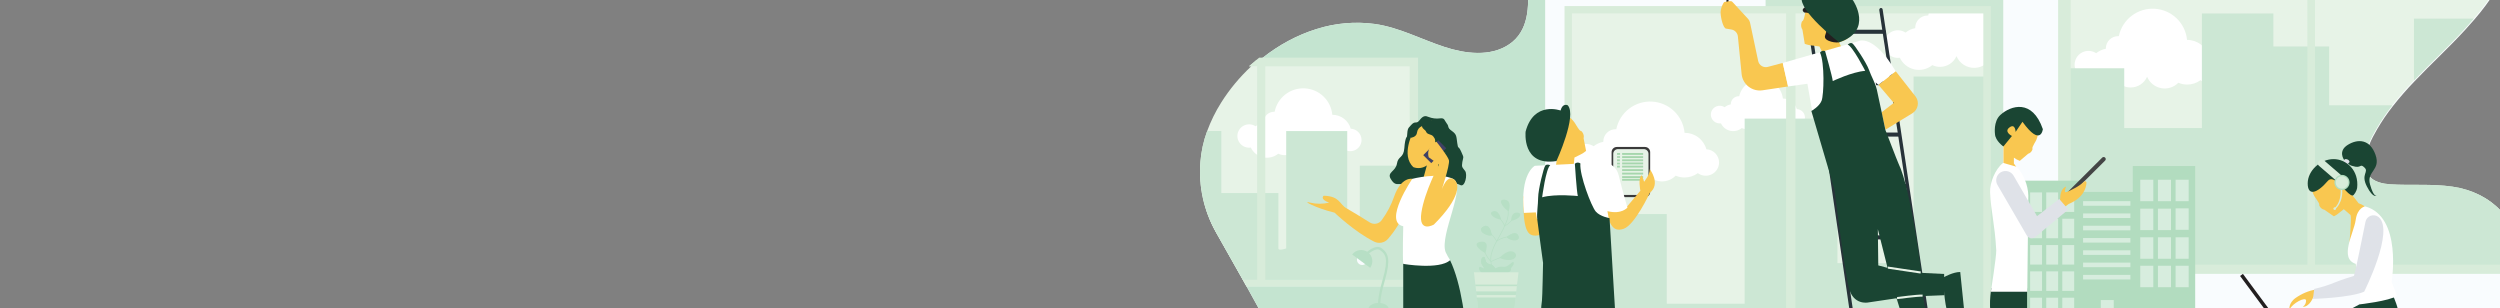 <svg width="1200" height="148" viewBox="0 0 1200 148" fill="none" xmlns="http://www.w3.org/2000/svg">
<rect x="0" y="0" width="1200" height="148" fill="#808080" stroke="none"/>
<g clip-path="url(#clip0_3931_21451)">
<path d="M1210 126.994C1210 127.584 1210 128.174 1210 128.752C1210 129.33 1209.91 130.262 1209.83 131.005C1209.83 131.158 1209.83 131.312 1209.83 131.453C1207.93 149.928 1194.89 165.064 1181.63 177.392C1153.33 203.688 1120.81 224.923 1087.08 243.716C1082.79 246.076 1078.49 248.435 1074.17 250.795H650.963C649.921 248.695 651.638 230.185 583.777 111.587C578.119 101.434 575.579 89.85 576.471 78.271C577.193 68.067 581.042 58.322 586.429 49.698C596.814 33.099 613.107 19.827 631.911 13.952C640.954 11.071 650.531 10.24 659.938 11.522C671.696 13.209 682.164 18.884 693.342 22.541C703.17 25.761 715.39 27.437 724.472 21.243C733.814 14.873 734.027 3.122 733.175 -7C732.914 -10.067 732.559 -13.122 732.239 -16.19C731.92 -19.257 731.612 -22.277 731.481 -25.333C731.265 -29.102 731.415 -32.883 731.931 -36.623C733.112 -44.213 736.5 -51.292 741.677 -56.985C741.89 -57.233 742.115 -57.48 742.34 -57.716C743.062 -58.507 743.832 -59.273 744.637 -60.005C759.758 -73.937 781.699 -75.566 800.503 -68.806C804.901 -67.176 809.149 -65.167 813.196 -62.801L813.492 -62.636C819.247 -59.332 824.741 -55.557 830.46 -52.124C841.511 -45.504 853.874 -41.357 866.694 -39.973C891.288 -37.035 917.03 -39.419 941.517 -42.333C948.231 -43.123 954.897 -44.055 961.564 -45.117H961.86C981.106 -48.228 1000.16 -52.403 1018.95 -57.622C1063.11 -69.82 1109.49 -86.159 1155.5 -73.312C1173.26 -68.346 1195.94 -57.645 1203.52 -39.548C1207.61 -29.804 1205.81 -19.906 1201.4 -10.739C1200.68 -9.218 1199.88 -7.719 1199.04 -6.245C1198.61 -5.513 1198.17 -4.782 1197.72 -4.062C1194.73 0.629 1191.4 5.093 1187.75 9.292C1186.2 11.097 1184.65 12.832 1183.16 14.46C1175.46 22.859 1166.92 30.669 1159.01 38.986C1155.35 42.782 1151.88 46.759 1148.62 50.901C1145.84 54.422 1143.31 58.127 1141.05 61.991C1138.27 66.781 1135.56 72.066 1135.38 77.728C1135.2 80.046 1135.78 82.358 1137.05 84.311C1137.04 84.335 1137.04 84.359 1137.05 84.382C1139.14 87.296 1142.97 88.547 1147.53 88.841C1157.5 89.479 1167.48 88.523 1177.4 89.962C1187.54 91.437 1195.96 95.944 1201.7 102.762C1201.96 103.069 1202.22 103.388 1202.47 103.718C1207.29 110.06 1209.92 117.788 1209.95 125.743C1210 126.168 1210 126.581 1210 126.994Z" fill="#F9FCFE"/>
<path d="M741.677 -56.973V250.771H650.963C649.921 248.671 651.638 230.161 583.777 111.563C578.119 101.41 575.579 89.826 576.471 78.248C577.193 68.043 581.042 58.298 586.429 49.674C596.814 33.076 613.107 19.804 631.911 13.929C640.954 11.047 650.531 10.217 659.938 11.498C671.696 13.185 682.164 18.86 693.342 22.517C703.17 25.738 715.39 27.413 724.472 21.219C733.814 14.849 734.027 3.099 733.175 -7.023C732.914 -10.091 732.559 -13.146 732.239 -16.213C732.239 -17.605 732.085 -18.986 731.967 -20.342C731.825 -22.018 731.659 -23.681 731.481 -25.356C731.265 -29.125 731.415 -32.906 731.931 -36.646C733.119 -44.224 736.506 -51.291 741.677 -56.973Z" fill="#C4E4D0"/>
<path d="M961.564 -45.058V250.771H847.488V-21.192L813.149 -22.171V-62.789L813.445 -62.624C819.2 -59.321 824.694 -55.546 830.413 -52.113C841.463 -45.492 853.827 -41.346 866.647 -39.961C891.24 -37.024 916.983 -39.407 941.47 -42.321C948.231 -43.064 954.898 -43.996 961.564 -45.058Z" fill="#CCE7D4"/>
<path d="M953.76 4.683H752.724V235.627H953.76V4.683Z" fill="#E7F3E7"/>
<path d="M825.155 77.979C825.153 79.157 824.823 80.312 824.202 81.315C823.581 82.318 822.694 83.13 821.638 83.661C820.583 84.192 819.4 84.422 818.221 84.325C817.043 84.228 815.914 83.808 814.96 83.111C813.112 84.469 810.875 85.201 808.578 85.199C807.116 85.203 805.668 84.906 804.327 84.326C803.276 85.402 801.974 86.202 800.538 86.655C799.101 87.108 797.574 87.199 796.093 86.921C794.612 86.643 793.223 86.004 792.051 85.062C790.878 84.119 789.958 82.901 789.372 81.518C789.37 81.479 789.37 81.439 789.372 81.4V81.506C788.692 83.024 787.586 84.313 786.186 85.218C784.787 86.122 783.154 86.603 781.486 86.603C780.21 86.607 778.951 86.32 777.803 85.765C776.614 86.742 775.216 87.435 773.717 87.792C772.217 88.148 770.656 88.159 769.152 87.824C767.648 87.488 766.24 86.814 765.037 85.855C763.834 84.895 762.866 83.674 762.209 82.285C761.891 82.333 761.571 82.356 761.25 82.356C760.211 82.354 759.188 82.111 758.261 81.645C757.335 81.179 756.53 80.503 755.912 79.672C755.294 78.841 754.88 77.877 754.703 76.859C754.525 75.84 754.59 74.793 754.891 73.803C755.192 72.814 755.721 71.908 756.436 71.158C757.151 70.408 758.032 69.836 759.009 69.486C759.986 69.136 761.032 69.019 762.062 69.144C763.093 69.269 764.079 69.632 764.944 70.204C766.285 69.116 767.883 68.385 769.586 68.081C769.579 68.026 769.579 67.971 769.586 67.916C769.586 66.351 770.209 64.851 771.32 63.745C772.43 62.639 773.936 62.017 775.506 62.017C775.612 62.005 775.72 62.005 775.826 62.017C776.607 58.125 778.769 54.644 781.915 52.21C785.062 49.776 788.983 48.552 792.961 48.763C796.939 48.973 800.708 50.604 803.578 53.356C806.448 56.109 808.227 59.799 808.59 63.751H808.661C811.024 63.751 813.322 64.524 815.2 65.952C817.079 67.381 818.434 69.385 819.057 71.655C820.694 71.728 822.24 72.425 823.375 73.602C824.511 74.779 825.148 76.346 825.155 77.979Z" fill="white"/>
<path d="M953.761 4.681V30.14C952.083 31.707 949.868 32.577 947.568 32.57C945.772 32.569 944.017 32.041 942.52 31.053C941.023 30.065 939.85 28.66 939.149 27.013C939.147 26.974 939.147 26.935 939.149 26.895L939.09 27.002C938.41 28.519 937.304 29.808 935.904 30.713C934.504 31.617 932.872 32.099 931.204 32.098C929.928 32.102 928.668 31.816 927.521 31.26C926.328 32.235 924.926 32.925 923.424 33.278C921.922 33.63 920.359 33.636 918.854 33.294C917.349 32.953 915.943 32.273 914.742 31.307C913.542 30.341 912.578 29.115 911.926 27.721C911.609 27.769 911.288 27.793 910.967 27.792C909.929 27.79 908.906 27.547 907.979 27.081C907.052 26.615 906.248 25.939 905.63 25.108C905.012 24.277 904.598 23.314 904.421 22.295C904.243 21.276 904.308 20.23 904.608 19.24C904.909 18.25 905.439 17.344 906.154 16.594C906.869 15.845 907.75 15.272 908.727 14.922C909.704 14.573 910.749 14.456 911.78 14.58C912.81 14.705 913.797 15.068 914.662 15.641C916.003 14.552 917.6 13.821 919.303 13.517C919.297 13.462 919.297 13.407 919.303 13.352C919.303 11.788 919.927 10.287 921.038 9.181C922.148 8.075 923.654 7.453 925.224 7.453C925.33 7.442 925.437 7.442 925.544 7.453C925.733 6.498 926.011 5.562 926.372 4.657L953.761 4.681Z" fill="white"/>
<path d="M866.386 56.484C866.383 57.564 865.95 58.6 865.182 59.362C864.414 60.125 863.373 60.554 862.289 60.554C861.412 60.554 860.558 60.277 859.85 59.764C858.667 60.634 857.235 61.102 855.765 61.097C854.828 61.102 853.9 60.913 853.041 60.542C852.368 61.228 851.535 61.739 850.617 62.027C849.698 62.316 848.722 62.374 847.776 62.197C846.829 62.019 845.941 61.612 845.191 61.01C844.44 60.409 843.85 59.632 843.474 58.749V58.678V58.737C843.04 59.712 842.331 60.539 841.433 61.12C840.535 61.7 839.488 62.007 838.417 62.005C837.598 62.009 836.788 61.827 836.049 61.474C835.286 62.095 834.391 62.535 833.432 62.761C832.473 62.987 831.475 62.993 830.514 62.779C829.552 62.564 828.652 62.134 827.882 61.522C827.112 60.91 826.491 60.131 826.067 59.244C825.862 59.257 825.657 59.257 825.452 59.244C824.787 59.242 824.132 59.086 823.539 58.787C822.946 58.488 822.432 58.055 822.036 57.523C821.641 56.991 821.376 56.374 821.263 55.721C821.15 55.069 821.191 54.399 821.384 53.766C821.577 53.132 821.915 52.552 822.373 52.072C822.831 51.592 823.395 51.225 824.02 51.001C824.645 50.777 825.315 50.702 825.974 50.781C826.634 50.86 827.266 51.092 827.82 51.458C828.676 50.758 829.7 50.29 830.792 50.102C830.786 50.066 830.786 50.031 830.792 49.995C830.792 48.987 831.193 48.019 831.908 47.305C832.623 46.591 833.592 46.188 834.605 46.185H834.818C835.378 43.747 836.783 41.584 838.787 40.077C840.791 38.57 843.264 37.817 845.771 37.95C848.278 38.082 850.658 39.092 852.49 40.802C854.323 42.511 855.491 44.81 855.788 47.294C857.302 47.294 858.774 47.789 859.979 48.703C861.183 49.618 862.053 50.9 862.455 52.355C863.521 52.398 864.528 52.853 865.262 53.624C865.996 54.395 866.399 55.421 866.386 56.484Z" fill="white"/>
<path d="M953.76 36.747V237.207H937.029V237.584L790.911 237.207H752.724V102.765H800.052V145.778H837.434V56.921H881.98V126.289H918.51V36.747H953.76Z" fill="#CCE7D4"/>
<path d="M750.983 2.912V237.406H955.596V2.912H750.983ZM754.536 6.451H857.327V233.867H754.536V6.451ZM951.996 233.867H861.827V6.451H951.996V233.867Z" fill="#D8ECDA"/>
<path d="M939.599 249.828C939.393 249.814 939.199 249.726 939.054 249.581C938.908 249.436 938.82 249.242 938.806 249.037L902.075 4.999C902.015 4.755 902.05 4.498 902.173 4.279C902.296 4.06 902.498 3.895 902.738 3.819C902.854 3.806 902.971 3.817 903.082 3.851C903.194 3.884 903.297 3.941 903.386 4.016C903.475 4.091 903.547 4.183 903.599 4.288C903.65 4.392 903.68 4.505 903.685 4.621L940.392 248.625C940.454 248.865 940.422 249.12 940.303 249.338C940.185 249.557 939.989 249.723 939.753 249.804H939.564L939.599 249.828Z" fill="#273339"/>
<path d="M903.318 250.382C903.109 250.369 902.912 250.28 902.764 250.132C902.616 249.984 902.527 249.788 902.513 249.58L866.706 4.999C866.643 4.755 866.676 4.496 866.8 4.277C866.923 4.057 867.127 3.893 867.369 3.819C867.484 3.808 867.601 3.82 867.712 3.856C867.823 3.891 867.925 3.948 868.013 4.025C868.101 4.101 868.172 4.194 868.222 4.299C868.272 4.404 868.3 4.517 868.304 4.633L904.111 249.203C904.175 249.445 904.143 249.702 904.021 249.922C903.9 250.141 903.699 250.306 903.46 250.382H903.318Z" fill="#273339"/>
<path d="M904.431 16.229H869.547C869.32 16.186 869.115 16.065 868.968 15.887C868.82 15.71 868.74 15.487 868.74 15.256C868.74 15.026 868.82 14.802 868.968 14.625C869.115 14.447 869.32 14.326 869.547 14.283H904.431C904.658 14.326 904.863 14.447 905.01 14.625C905.157 14.802 905.238 15.026 905.238 15.256C905.238 15.487 905.157 15.71 905.01 15.887C904.863 16.065 904.658 16.186 904.431 16.229Z" fill="#273339"/>
<path d="M908.043 40.886H873.135C873.019 40.876 872.905 40.843 872.801 40.788C872.697 40.734 872.605 40.66 872.53 40.57C872.456 40.48 872.399 40.376 872.365 40.264C872.331 40.153 872.319 40.035 872.33 39.919C872.307 39.683 872.379 39.447 872.53 39.264C872.681 39.08 872.898 38.964 873.135 38.94H908.019C908.255 38.966 908.471 39.084 908.621 39.267C908.771 39.449 908.844 39.683 908.824 39.919C908.844 40.153 908.771 40.386 908.62 40.567C908.47 40.748 908.254 40.862 908.019 40.886H908.043Z" fill="#273339"/>
<path d="M911.654 65.566H876.77C876.535 65.539 876.319 65.422 876.168 65.239C876.018 65.056 875.945 64.822 875.965 64.586C875.945 64.352 876.019 64.12 876.169 63.939C876.32 63.758 876.536 63.643 876.77 63.619H911.654C911.889 63.643 912.105 63.758 912.255 63.939C912.406 64.12 912.479 64.352 912.459 64.586C912.479 64.822 912.406 65.056 912.256 65.239C912.106 65.422 911.89 65.539 911.654 65.566Z" fill="#273339"/>
<path d="M915.265 90.233H880.37C880.143 90.19 879.938 90.069 879.791 89.891C879.643 89.714 879.563 89.49 879.563 89.26C879.563 89.029 879.643 88.806 879.791 88.629C879.938 88.451 880.143 88.33 880.37 88.287H915.254C915.481 88.33 915.686 88.451 915.833 88.629C915.981 88.806 916.061 89.029 916.061 89.26C916.061 89.49 915.981 89.714 915.833 89.891C915.686 90.069 915.481 90.19 915.254 90.233H915.265Z" fill="#273339"/>
<path d="M918.877 114.902H883.993C883.766 114.859 883.561 114.738 883.414 114.561C883.266 114.383 883.186 114.16 883.186 113.929C883.186 113.699 883.266 113.475 883.414 113.298C883.561 113.12 883.766 112.999 883.993 112.956H918.877C919.104 112.999 919.309 113.12 919.456 113.298C919.604 113.475 919.684 113.699 919.684 113.929C919.684 114.16 919.604 114.383 919.456 114.561C919.309 114.738 919.104 114.859 918.877 114.902Z" fill="#273339"/>
<path d="M922.489 139.57H887.605C887.378 139.527 887.173 139.406 887.026 139.228C886.878 139.05 886.797 138.827 886.797 138.597C886.797 138.366 886.878 138.143 887.026 137.965C887.173 137.788 887.378 137.667 887.605 137.623H922.477C922.704 137.667 922.909 137.788 923.056 137.965C923.204 138.143 923.284 138.366 923.284 138.597C923.284 138.827 923.204 139.05 923.056 139.228C922.909 139.406 922.704 139.527 922.477 139.57H922.489Z" fill="#273339"/>
<path d="M1209.69 125.332C1209.69 126.335 1209.69 127.337 1209.69 128.328C1209.69 129.083 1209.6 129.838 1209.53 130.582H989.958V-6.621H1198.73C1195.44 -1.113 1191.67 4.088 1187.44 8.916C1185.89 10.721 1184.34 12.455 1182.85 14.083C1175.15 22.483 1166.61 30.293 1158.7 38.61C1155.04 42.406 1151.57 46.383 1148.31 50.525C1145.53 54.045 1143.01 57.751 1140.74 61.615C1137.96 66.404 1135.25 71.69 1135.07 77.352C1134.82 85.209 1140.11 87.97 1147.27 88.465C1157.24 89.102 1167.22 88.147 1177.14 89.586C1196.2 92.358 1209.23 105.89 1209.69 125.332Z" fill="#E7F3E7"/>
<path d="M1066.43 33.371C1066.42 34.549 1066.09 35.704 1065.47 36.707C1064.85 37.71 1063.97 38.522 1062.91 39.053C1061.85 39.584 1060.67 39.814 1059.49 39.717C1058.31 39.62 1057.19 39.2 1056.23 38.503C1054.38 39.861 1052.15 40.593 1049.85 40.591C1048.39 40.595 1046.94 40.298 1045.6 39.718C1044.55 40.794 1043.25 41.594 1041.81 42.047C1040.37 42.5 1038.85 42.591 1037.37 42.313C1035.88 42.035 1034.5 41.396 1033.32 40.454C1032.15 39.511 1031.23 38.293 1030.64 36.91C1030.64 36.871 1030.64 36.831 1030.64 36.792L1030.58 36.898C1029.91 38.416 1028.8 39.705 1027.4 40.61C1026 41.514 1024.37 41.995 1022.7 41.995C1021.42 41.999 1020.16 41.712 1019.02 41.157C1017.82 42.132 1016.42 42.822 1014.92 43.174C1013.42 43.527 1011.85 43.533 1010.35 43.191C1008.84 42.85 1007.44 42.17 1006.24 41.204C1005.04 40.238 1004.07 39.011 1003.42 37.618C1003.1 37.666 1002.78 37.689 1002.46 37.689C1001.42 37.687 1000.4 37.444 999.474 36.978C998.548 36.512 997.743 35.836 997.125 35.005C996.507 34.174 996.093 33.211 995.916 32.191C995.738 31.172 995.803 30.126 996.104 29.136C996.405 28.147 996.934 27.241 997.649 26.491C998.364 25.741 999.245 25.169 1000.22 24.819C1001.2 24.469 1002.24 24.352 1003.28 24.477C1004.31 24.602 1005.29 24.965 1006.16 25.537C1007.5 24.449 1009.1 23.718 1010.8 23.414C1010.79 23.359 1010.79 23.304 1010.8 23.249C1010.8 21.684 1011.42 20.184 1012.53 19.078C1013.64 17.971 1015.15 17.35 1016.72 17.35C1016.83 17.338 1016.93 17.338 1017.04 17.35C1017.84 13.475 1020.02 10.015 1023.16 7.602C1026.31 5.188 1030.22 3.981 1034.19 4.2C1038.16 4.418 1041.91 6.048 1044.77 8.793C1047.63 11.538 1049.41 15.215 1049.78 19.155H1049.85C1052.21 19.154 1054.51 19.928 1056.39 21.356C1058.27 22.784 1059.62 24.788 1060.25 27.059C1061.9 27.111 1063.46 27.797 1064.61 28.974C1065.77 30.151 1066.42 31.727 1066.43 33.371Z" fill="white"/>
<path d="M1158.7 38.609V8.916H1187.44C1185.89 10.72 1184.34 12.455 1182.85 14.083C1175.15 22.482 1166.6 30.292 1158.7 38.609Z" fill="#CCE7D4"/>
<path d="M1209.69 125.332C1209.69 126.334 1209.69 127.337 1209.69 128.328H1111.2V128.21H1091.21V130.806H1056.87V127.526H1019.63V128.21H989.958V32.782H1019.63V61.473H1056.9V6.45H1091.23V22.306H1117.99V50.525H1148.33C1145.56 54.045 1143.03 57.75 1140.77 61.614C1137.98 66.404 1135.27 71.689 1135.09 77.352C1134.84 85.209 1140.14 87.97 1147.29 88.465C1157.26 89.102 1167.24 88.147 1177.16 89.586C1196.2 92.358 1209.23 105.89 1209.69 125.332Z" fill="#CCE7D4"/>
<path d="M1111.2 126.995V-4.05H1197.71C1198.16 -4.769 1198.6 -5.501 1199.02 -6.232C1199.88 -7.707 1200.68 -9.205 1201.39 -10.727H987.898V131.454H1209.75C1209.75 131.312 1209.75 131.159 1209.75 131.006C1209.82 130.263 1209.88 129.507 1209.92 128.752C1209.95 127.997 1209.92 127.573 1209.92 126.995H1111.2ZM1107.55 126.995H993.937V-4.05H1107.55V126.995Z" fill="#D8ECDA"/>
<path d="M1111.78 149.374V151.073H1088.68V150.625L1075.23 132.469L1076.6 131.454L1089.87 149.374H1111.78Z" fill="#231F20"/>
<path d="M1025.9 92.122H995.606V152.3H1025.9V92.122Z" fill="#B2DCBF"/>
<path d="M1022.59 96.557H999.881V98.752H1022.59V96.557Z" fill="#D7EDDE"/>
<path d="M1022.59 102.456H999.881V104.65H1022.59V102.456Z" fill="#D7EDDE"/>
<path d="M1022.59 108.353H999.881V110.548H1022.59V108.353Z" fill="#D7EDDE"/>
<path d="M1022.59 114.253H999.881V116.447H1022.59V114.253Z" fill="#D7EDDE"/>
<path d="M1022.59 120.152H999.881V122.346H1022.59V120.152Z" fill="#D7EDDE"/>
<path d="M1022.59 126.051H999.881V128.245H1022.59V126.051Z" fill="#D7EDDE"/>
<path d="M1022.59 131.948H999.881V134.143H1022.59V131.948Z" fill="#D7EDDE"/>
<path d="M1014.6 144.029H1008.38V152.299H1014.6V144.029Z" fill="#D7EDDE"/>
<path d="M1053.69 79.699H1023.72V153.196H1053.69V79.699Z" fill="#B2DCBF"/>
<path d="M1033.59 86.27H1027.32V96.569H1033.59V86.27Z" fill="#D7EDDE"/>
<path d="M1042.08 86.27H1035.81V96.569H1042.08V86.27Z" fill="#D7EDDE"/>
<path d="M1050.56 86.27H1044.28V96.569H1050.56V86.27Z" fill="#D7EDDE"/>
<path d="M1033.59 100.154H1027.32V110.453H1033.59V100.154Z" fill="#D7EDDE"/>
<path d="M1042.08 100.154H1035.81V110.453H1042.08V100.154Z" fill="#D7EDDE"/>
<path d="M1050.56 100.013H1044.28V110.312H1050.56V100.013Z" fill="#D7EDDE"/>
<path d="M1033.59 113.899H1027.32V124.198H1033.59V113.899Z" fill="#D7EDDE"/>
<path d="M1042.08 113.899H1035.81V124.198H1042.08V113.899Z" fill="#D7EDDE"/>
<path d="M1050.56 113.899H1044.28V124.198H1050.56V113.899Z" fill="#D7EDDE"/>
<path d="M1033.59 127.56H1027.32V137.859H1033.59V127.56Z" fill="#D7EDDE"/>
<path d="M1042.08 127.56H1035.81V137.859H1042.08V127.56Z" fill="#D7EDDE"/>
<path d="M1050.56 127.56H1044.28V137.859H1050.56V127.56Z" fill="#D7EDDE"/>
<path d="M998.46 86.719H971.202V153.574H998.46V86.719Z" fill="#B2DCBF"/>
<path d="M980.178 92.358H974.47V101.725H980.178V92.358Z" fill="#D7EDDE"/>
<path d="M987.898 92.358H982.19V101.725H987.898V92.358Z" fill="#D7EDDE"/>
<path d="M995.606 92.358H989.899V101.725H995.606V92.358Z" fill="#D7EDDE"/>
<path d="M980.178 104.993H974.47V114.36H980.178V104.993Z" fill="#D7EDDE"/>
<path d="M987.898 104.993H982.19V114.36H987.898V104.993Z" fill="#D7EDDE"/>
<path d="M995.606 104.993H989.899V114.36H995.606V104.993Z" fill="#D7EDDE"/>
<path d="M980.178 117.628H974.47V126.995H980.178V117.628Z" fill="#D7EDDE"/>
<path d="M987.898 117.628H982.19V126.995H987.898V117.628Z" fill="#D7EDDE"/>
<path d="M995.606 117.628H989.899V126.995H995.606V117.628Z" fill="#D7EDDE"/>
<path d="M980.178 130.263H974.47V139.63H980.178V130.263Z" fill="#D7EDDE"/>
<path d="M987.898 130.263H982.19V139.63H987.898V130.263Z" fill="#D7EDDE"/>
<path d="M995.606 130.263H989.899V139.63H995.606V130.263Z" fill="#D7EDDE"/>
<path d="M980.178 142.897H974.47V152.264H980.178V142.897Z" fill="#D7EDDE"/>
<path d="M987.898 142.897H982.19V152.264H987.898V142.897Z" fill="#D7EDDE"/>
<path d="M995.606 142.897H989.899V152.264H995.606V142.897Z" fill="#D7EDDE"/>
<path d="M679.369 28.842V137.483H598.306C597.725 136.457 597.121 135.418 596.577 134.38C592.527 127.113 588.162 119.378 583.481 111.175C577.823 101.023 575.282 89.438 576.175 77.859C576.563 72.743 577.663 67.704 579.443 62.889C581.191 58.135 583.433 53.576 586.133 49.286C590.173 42.867 595.037 37.002 600.603 31.838H599.513C599.987 31.414 600.449 31.001 600.934 30.659C601.609 30.057 602.308 29.479 602.995 28.901L679.369 28.842Z" fill="#E7F3E7"/>
<path d="M653.532 67.183C653.532 68.179 653.255 69.156 652.732 70.004C652.208 70.853 651.458 71.54 650.566 71.989C649.673 72.438 648.673 72.631 647.677 72.547C646.681 72.463 645.727 72.105 644.923 71.513C643.36 72.663 641.467 73.283 639.524 73.282C638.301 73.282 637.091 73.029 635.972 72.539C635.084 73.447 633.985 74.122 632.772 74.504C631.559 74.887 630.27 74.965 629.02 74.731C627.77 74.498 626.597 73.96 625.605 73.166C624.614 72.372 623.835 71.346 623.337 70.18V70.085C623.333 70.113 623.333 70.141 623.337 70.168C622.763 71.451 621.827 72.54 620.644 73.305C619.461 74.069 618.081 74.475 616.671 74.474C615.592 74.477 614.527 74.234 613.557 73.766C612.552 74.591 611.372 75.176 610.106 75.477C608.84 75.778 607.522 75.787 606.252 75.504C604.982 75.221 603.794 74.652 602.778 73.842C601.762 73.032 600.945 72.001 600.389 70.829C600.119 70.873 599.846 70.892 599.572 70.888C598.694 70.887 597.828 70.682 597.044 70.288C596.26 69.895 595.579 69.324 595.056 68.621C594.533 67.918 594.183 67.103 594.033 66.241C593.883 65.379 593.937 64.494 594.192 63.657C594.447 62.819 594.896 62.053 595.501 61.42C596.107 60.786 596.853 60.303 597.679 60.008C598.506 59.713 599.391 59.615 600.262 59.722C601.134 59.829 601.968 60.138 602.698 60.624C603.802 59.711 605.116 59.087 606.523 58.807C606.517 58.76 606.517 58.712 606.523 58.666C606.521 58.006 606.65 57.353 606.903 56.743C607.155 56.134 607.525 55.58 607.993 55.113C608.46 54.646 609.015 54.275 609.627 54.023C610.238 53.77 610.894 53.64 611.555 53.64C611.646 53.628 611.737 53.628 611.828 53.64C612.48 50.346 614.303 47.398 616.961 45.336C619.62 43.273 622.936 42.236 626.301 42.414C629.665 42.592 632.853 43.973 635.277 46.304C637.702 48.635 639.202 51.759 639.5 55.103H639.559C641.556 55.102 643.498 55.755 645.085 56.962C646.673 58.168 647.818 59.861 648.345 61.78C649.744 61.835 651.067 62.429 652.035 63.437C653.002 64.445 653.539 65.788 653.532 67.183Z" fill="white"/>
<path d="M676.657 79.524V134.381H596.577C592.527 127.114 588.162 119.379 583.481 111.176C577.823 101.023 575.282 89.439 576.175 77.86C576.563 72.743 577.663 67.705 579.443 62.889H586.24V92.666H613.628V119.245C613.628 120.59 617.37 119.245 617.37 119.245V62.925H646.676V106.209H652.703V79.524H676.657Z" fill="#CCE7D4"/>
<path d="M603.421 111.942V116.661L607.328 112.768V108.049L603.421 111.942ZM603.421 111.942V116.661L607.328 112.768V108.049L603.421 111.942ZM603.421 111.942V116.661L607.328 112.768V108.049L603.421 111.942ZM604.404 27.674L602.983 28.854C602.296 29.432 601.597 30.033 600.922 30.611C600.437 31.012 599.975 31.425 599.502 31.791H603.421V134.333H596.577C597.157 135.371 597.761 136.409 598.306 137.436H680.683V27.674H604.404ZM676.634 134.38H607.328V31.838H676.657L676.634 134.38ZM603.397 111.965V116.684L607.305 112.791V108.072L603.397 111.965ZM603.397 111.965V116.684L607.305 112.791V108.072L603.397 111.965Z" fill="#D8ECDA"/>
<path d="M653.851 127.196C655.238 127.196 656.362 126.076 656.362 124.695C656.362 123.313 655.238 122.194 653.851 122.194C652.465 122.194 651.341 123.313 651.341 124.695C651.341 126.076 652.465 127.196 653.851 127.196Z" fill="#F9FCFE"/>
<path d="M657.664 128.552L649.032 122.158C649.883 121.018 651.154 120.261 652.565 120.054C653.977 119.847 655.412 120.207 656.557 121.055C657.702 121.903 658.462 123.169 658.669 124.575C658.877 125.981 658.515 127.412 657.664 128.552Z" fill="#B7DFC5"/>
<path d="M661.632 146.944C661.537 146.72 660.743 144.396 663.68 134.168C666.617 123.939 665.042 121.981 662.496 120.117C660.305 118.489 656.362 122.323 656.315 122.358L655.486 121.521C655.676 121.332 660.222 116.896 663.218 119.161C666.451 121.58 667.588 124.612 664.758 134.498C661.928 144.384 662.638 146.425 662.674 146.519L661.632 146.944Z" fill="#B7DFC5"/>
<path d="M666.699 148.513H656.764C656.764 146.779 659.026 145.399 661.738 145.399C664.449 145.399 666.652 146.779 666.699 148.513Z" fill="#B7DFC5"/>
<path d="M717.733 137C717.695 137.012 717.653 137.012 717.615 137C715.247 135.419 712.618 129.084 712.523 128.813C712.512 128.788 712.505 128.761 712.504 128.734C712.503 128.707 712.508 128.679 712.518 128.654C712.528 128.629 712.543 128.606 712.562 128.586C712.581 128.567 712.604 128.551 712.63 128.541C712.655 128.53 712.682 128.523 712.709 128.522C712.736 128.521 712.763 128.526 712.789 128.536C712.814 128.546 712.838 128.561 712.857 128.58C712.877 128.599 712.892 128.622 712.902 128.647C712.902 128.718 715.507 134.865 717.639 136.54C719.683 134.511 722.282 133.129 725.11 132.564C725.138 132.557 725.166 132.556 725.194 132.561C725.222 132.566 725.248 132.576 725.271 132.592C725.295 132.607 725.315 132.627 725.33 132.651C725.345 132.675 725.355 132.701 725.359 132.729C725.37 132.782 725.36 132.838 725.331 132.884C725.303 132.93 725.258 132.963 725.205 132.977C722.396 133.52 719.822 134.908 717.828 136.953C717.8 136.975 717.768 136.991 717.733 137Z" fill="#B7DFC5"/>
<path d="M718.657 131.69C718.657 131.69 718.053 127.325 715.259 126.853C712.464 126.382 713.293 124.258 712.559 123.444C711.825 122.63 709.918 125.037 711.564 127.373C713.21 129.708 711.86 128.977 712.559 131.148C713.257 133.318 718.906 135.312 718.657 131.69Z" fill="#B7DFC5"/>
<path d="M718.657 131.69C718.657 131.69 718.053 127.325 715.259 126.853C712.464 126.382 713.293 124.258 712.559 123.444C711.825 122.63 709.918 125.037 711.564 127.373C713.21 129.708 711.86 128.977 712.559 131.148C713.257 133.318 718.906 135.312 718.657 131.69Z" fill="#B7DFC5"/>
<path d="M718.064 134.769C718.027 134.769 717.991 134.757 717.963 134.733C717.935 134.709 717.916 134.676 717.911 134.639C717.603 133.353 717.236 132.067 716.809 130.817C715.909 128.045 714.974 125.178 715.625 122.111C716.278 119.615 717.3 117.229 718.657 115.032L719.272 113.911L719.77 112.991C720.975 110.902 722.02 108.725 722.896 106.479C723.911 104.151 724.071 101.54 723.346 99.106C723.338 99.086 723.335 99.064 723.337 99.043C723.338 99.022 723.344 99.001 723.354 98.982C723.364 98.963 723.378 98.947 723.395 98.933C723.412 98.92 723.431 98.911 723.452 98.905C723.49 98.894 723.53 98.897 723.566 98.915C723.601 98.932 723.628 98.963 723.642 99C724.382 101.506 724.228 104.191 723.203 106.597C722.313 108.85 721.256 111.035 720.042 113.133L719.545 114.053L718.929 115.233C717.586 117.398 716.576 119.753 715.933 122.217C715.317 125.201 716.182 127.903 717.117 130.758C717.549 132.025 717.916 133.312 718.218 134.616C718.224 134.636 718.225 134.657 718.222 134.677C718.218 134.698 718.211 134.718 718.2 134.735C718.189 134.753 718.174 134.768 718.157 134.78C718.14 134.792 718.12 134.8 718.1 134.804L718.064 134.769Z" fill="#B7DFC5"/>
<path d="M724.186 101.359C724.186 101.359 726.093 96.062 722.091 95.838C718.088 95.614 722.363 100.746 724.186 101.359Z" fill="#B7DFC5"/>
<path d="M720.587 105.37C720.587 105.37 719.521 100.486 716.644 101.43C713.766 102.374 717.745 105.394 720.587 105.37Z" fill="#B7DFC5"/>
<path d="M725.406 105.926C725.406 105.926 725.087 102.032 728.118 102.044C731.149 102.056 729.669 105.418 725.406 105.926Z" fill="#B7DFC5"/>
<path d="M723.192 113.794C723.192 113.794 727.348 110.255 728.734 113.016C730.119 115.776 725.584 116.177 723.192 113.794Z" fill="#B7DFC5"/>
<path d="M716.016 112.956C716.016 112.956 715.424 106.952 712.097 108.721C708.769 110.491 713.151 113.534 716.016 112.956Z" fill="#B7DFC5"/>
<path d="M712.902 121.45C712.902 121.45 715.483 115.469 710.972 116.024C706.461 116.578 709.764 119.893 712.902 121.45Z" fill="#B7DFC5"/>
<path d="M719.746 123.798C719.746 123.798 723.666 119.433 726.531 120.931C729.397 122.429 726.898 126.794 719.746 123.798Z" fill="#B7DFC5"/>
<path d="M723.192 113.794C723.192 113.794 727.348 110.255 728.734 113.016C730.119 115.776 725.584 116.177 723.192 113.794Z" fill="#B7DFC5"/>
<path d="M716.016 112.956C716.016 112.956 715.424 106.952 712.097 108.721C708.769 110.491 713.151 113.534 716.016 112.956Z" fill="#B7DFC5"/>
<path d="M722.256 108.602C722.235 108.598 722.215 108.588 722.198 108.573C722.182 108.559 722.169 108.54 722.162 108.52C722.162 108.52 720.682 105.511 719.533 104.78C719.518 104.766 719.505 104.748 719.497 104.729C719.489 104.71 719.484 104.689 719.484 104.668C719.484 104.647 719.489 104.626 719.497 104.607C719.505 104.588 719.518 104.57 719.533 104.556C719.562 104.534 719.597 104.522 719.634 104.522C719.67 104.522 719.705 104.534 719.734 104.556C720.851 105.62 721.755 106.885 722.399 108.284C723.952 107.342 725.308 106.107 726.389 104.65C726.403 104.635 726.421 104.623 726.44 104.614C726.459 104.606 726.48 104.602 726.501 104.602C726.523 104.602 726.543 104.606 726.563 104.614C726.582 104.623 726.6 104.635 726.614 104.65C726.629 104.673 726.637 104.7 726.637 104.727C726.637 104.754 726.629 104.781 726.614 104.804C725.477 106.352 724.035 107.653 722.375 108.626L722.256 108.602Z" fill="#B7DFC5"/>
<path d="M714.121 110.786C715.878 112.033 717.344 113.642 718.42 115.505C720.779 114.016 723.526 113.253 726.318 113.31C726.359 113.313 726.399 113.332 726.427 113.363C726.456 113.393 726.472 113.434 726.471 113.475C726.47 113.497 726.464 113.518 726.454 113.538C726.445 113.557 726.431 113.575 726.415 113.589C726.398 113.603 726.379 113.614 726.358 113.621C726.338 113.628 726.316 113.63 726.294 113.629C723.517 113.569 720.788 114.351 718.467 115.87H718.372C718.328 115.857 718.29 115.827 718.266 115.788C717.199 113.903 715.742 112.266 713.991 110.986C713.963 110.956 713.947 110.916 713.947 110.874C713.947 110.833 713.963 110.793 713.991 110.762" fill="#B7DFC5"/>
<path d="M715.767 125.686C715.733 125.699 715.695 125.699 715.661 125.686C713.293 123.704 711.576 118.843 711.505 118.607C711.493 118.568 711.496 118.526 711.513 118.489C711.531 118.452 711.561 118.422 711.599 118.407C711.619 118.399 711.639 118.396 711.66 118.397C711.681 118.397 711.701 118.402 711.72 118.411C711.739 118.42 711.756 118.432 711.77 118.448C711.784 118.463 711.794 118.481 711.801 118.501C711.801 118.56 713.529 123.373 715.779 125.355C716.513 124.966 721.025 122.665 724.435 122.665C724.479 122.665 724.521 122.683 724.552 122.714C724.583 122.745 724.601 122.787 724.601 122.831C724.595 122.871 724.576 122.909 724.546 122.937C724.515 122.965 724.476 122.982 724.435 122.984C720.883 122.984 715.886 125.65 715.827 125.686H715.767Z" fill="#B7DFC5"/>
<path d="M717.094 132.481C717.094 132.481 715.626 129.567 718.397 128.482C721.167 127.396 721.546 128.588 723.275 127.786C725.004 126.983 726.52 124.706 726.602 126.287C726.685 127.868 724.72 128.529 725.288 129.319C725.856 130.11 720.279 134.097 717.094 132.481Z" fill="#B7DFC5"/>
<path d="M717.129 131.029C717.129 131.029 715.069 128.953 713.281 128.988C711.493 129.023 710.309 127.23 709.942 128.552C709.575 129.873 712.203 133.412 717.129 131.029Z" fill="#B7DFC5"/>
<path d="M707.491 130.676L708.178 136.61L708.272 137.389L708.557 139.878L708.758 141.636L708.9 142.78L709.563 148.549H726.804L727.478 142.78L727.609 141.636L727.81 139.878L728.106 137.389L728.189 136.61L728.888 130.676H707.491Z" fill="#D8ECDA"/>
<path opacity="0.4" d="M708.556 139.878L708.758 141.636H727.608L727.81 139.878H708.556Z" fill="#96D2B2"/>
<path opacity="0.4" d="M708.9 142.78L709.563 148.549H726.804L727.479 142.78H708.9Z" fill="#96D2B2"/>
<path opacity="0.4" d="M708.178 136.609L708.272 137.388H728.106L728.189 136.609H708.178Z" fill="#96D2B2"/>
<path d="M976.672 68.515C974.671 72.055 976.08 70.78 975.393 72.161C975.215 72.552 974.954 72.9 974.63 73.183C974.305 73.466 973.924 73.676 973.511 73.801L969.497 77.21C968.482 76.842 967.528 76.325 966.667 75.676V78.472C967.989 80.232 969.061 82.165 969.852 84.218L963.931 82.483C963.103 82.259 961.291 79.381 961.291 79.381L961.954 78.791H961.658V70.25C960.326 68.965 959.387 67.329 958.952 65.533C958.516 63.738 958.601 61.856 959.197 60.106C959.792 58.357 960.874 56.812 962.317 55.651C963.759 54.49 965.503 53.761 967.345 53.549C969.187 53.337 971.051 53.65 972.722 54.452C974.392 55.254 975.8 56.512 976.78 58.08C977.761 59.648 978.275 61.461 978.262 63.308C978.249 65.156 977.71 66.961 976.708 68.515H976.672Z" fill="#F9C750"/>
<path d="M1010.47 75.665C1010.66 75.851 1010.76 76.103 1010.76 76.365C1010.76 76.628 1010.66 76.88 1010.47 77.066L991.113 96.353C990.973 96.492 990.783 96.57 990.585 96.57C990.387 96.57 990.198 96.492 990.058 96.353L989.698 95.994C989.558 95.855 989.479 95.666 989.479 95.469C989.479 95.272 989.558 95.082 989.698 94.943L1009.06 75.656C1009.24 75.471 1009.5 75.366 1009.76 75.366C1010.02 75.366 1010.28 75.471 1010.46 75.656L1010.47 75.665Z" fill="#444545"/>
<path d="M957.596 64.41C957.596 64.41 956.696 58.323 960.189 55.161C965.139 50.666 975.5 47.292 980.568 61.992C980.568 61.992 979.632 70.745 970.787 58.452L967.495 63.313C967.495 63.313 967.377 59.054 964.547 61.166C961.717 63.278 965.731 65.271 965.731 65.271L961.634 70.297C961.634 70.297 957.821 67.69 957.596 64.41Z" fill="#1A4533"/>
<path d="M988.726 95.838C988.791 95.768 988.841 95.686 988.874 95.597C988.906 95.508 988.921 95.413 988.916 95.319C988.916 94.34 988.916 90.671 991.722 89.514C991.431 90.25 991.232 91.019 991.13 91.803C991.071 92.334 991.651 92.322 992.148 92.11C994.031 91.319 998.223 89.373 1000.33 87.167C1000.43 87.072 1000.55 87.008 1000.69 86.983C1000.82 86.958 1000.96 86.973 1001.09 87.025C1001.21 87.078 1001.32 87.167 1001.4 87.28C1001.47 87.393 1001.51 87.526 1001.51 87.662C1001.36 90.352 999.987 94.965 993.036 97.879L992.894 97.961L988.217 101.5C988.137 101.561 988.046 101.604 987.948 101.627C987.851 101.65 987.749 101.652 987.651 101.633C987.552 101.614 987.459 101.575 987.377 101.517C987.295 101.46 987.226 101.386 987.175 101.3L986.05 99.424C985.974 99.293 985.942 99.141 985.959 98.99C985.976 98.839 986.041 98.698 986.145 98.587L988.726 95.838Z" fill="#F9C750"/>
<path d="M955.832 138.414C955.832 138.414 953.866 149.751 956.827 152.995C959.787 156.24 961.942 199.335 961.942 199.335L960.865 242.985H973.002V138.414H955.832Z" fill="#1A4533"/>
<path d="M973.096 140.019H955.619C955.619 140.019 958.318 122.972 958.2 120.152C957.513 107.435 955.666 101.784 955.24 92.358C955.026 87.733 957.75 81.068 961.48 78.201L967.992 80.041C971.415 83.843 973.396 88.718 973.593 93.821L973.096 140.019Z" fill="white"/>
<path d="M992.812 100.557L981.432 109.995L976.992 113.687C976.683 113.946 976.321 114.135 975.932 114.239C975.542 114.344 975.134 114.362 974.736 114.292C974.339 114.222 973.962 114.066 973.631 113.836C973.301 113.605 973.025 113.305 972.824 112.956L970.74 109.358L958.769 88.76C958.177 87.737 958.017 86.521 958.324 85.381C958.632 84.24 959.382 83.268 960.409 82.678C961.436 82.088 962.656 81.929 963.8 82.236C964.945 82.542 965.921 83.289 966.513 84.312L977.773 103.754L988.43 95.496L992.812 100.557Z" fill="#DFE2E8"/>
<path d="M1123.11 101.924C1122.27 102.699 1121.31 103.347 1120.28 103.847L1115.69 100.673C1115.23 100.589 1114.81 100.408 1114.43 100.143C1114.06 99.879 1113.75 99.536 1113.52 99.139C1112.64 97.747 1114.26 98.998 1111.77 95.435C1110.77 94.175 1110.07 92.7 1109.75 91.127C1109.42 89.554 1109.46 87.927 1109.87 86.373C1110.28 84.819 1111.05 83.382 1112.11 82.175C1113.18 80.968 1114.51 80.024 1116 79.418C1117.5 78.812 1119.11 78.561 1120.72 78.684C1122.33 78.807 1123.88 79.301 1125.27 80.127C1126.65 80.953 1127.82 82.088 1128.69 83.442C1129.56 84.797 1130.09 86.334 1130.26 87.932C1130.71 89.96 1130.33 92.081 1129.21 93.831L1132.16 97.594C1133.17 97.898 1134.12 98.365 1134.97 98.974C1134.97 98.974 1134.22 102.148 1131.59 102.962C1131.59 102.962 1130.52 114.323 1127.76 116.198C1127.76 116.198 1128.83 104.649 1128.27 103.221L1125.02 100.414L1123.11 101.924Z" fill="#F9C750"/>
<path d="M1132.5 146.117L1132.11 146.329C1128.38 148.323 1099.81 163.683 1097.87 165.7C1097.87 165.7 1109.02 167.765 1113.66 171.894C1113.66 171.894 1143.45 168.756 1149.37 161.571C1155.29 154.386 1148.3 141.221 1148.3 141.221C1148.3 141.221 1135.16 141.669 1132.5 146.117Z" fill="#1A4533"/>
<path d="M1135.25 99.07C1135.25 99.07 1131.54 99.588 1130.72 105.641C1129.91 111.693 1122.59 123.997 1130.72 126.652C1130.72 126.652 1134.06 139.699 1132.5 146.117C1132.5 146.117 1147.01 144.489 1150.56 141.988L1147.98 135.346C1147.98 135.346 1153.22 103.942 1135.25 99.07Z" fill="white"/>
<path d="M1099.01 148.547C1098.84 148.936 1098.32 145.491 1101.94 142.978C1104.89 140.928 1108.24 139.532 1111.78 138.885V142.648L1110.45 142.424C1110.45 142.424 1108.75 147.296 1105.35 147.296C1105.85 146.952 1106.25 146.489 1106.53 145.949C1106.8 145.409 1106.94 144.81 1106.92 144.205C1106.71 142.282 1100.39 145.491 1099.01 148.547Z" fill="#F9C750"/>
<path d="M1135.44 106.454C1133.98 113.721 1130.7 129.919 1129.92 132.408C1129.92 132.408 1123.89 134.26 1121.09 135.44C1117.76 136.809 1114.33 137.895 1110.82 138.684L1110.23 143.474C1110.23 143.474 1128.06 142.955 1134.8 140.005C1134.8 140.005 1149.54 110.807 1141.75 104.212C1141.23 103.786 1140.6 103.501 1139.94 103.385C1139.27 103.27 1138.59 103.328 1137.96 103.553C1137.32 103.779 1136.75 104.165 1136.31 104.673C1135.87 105.181 1135.57 105.795 1135.44 106.454Z" fill="#DFE2E8"/>
<path d="M1125.16 76.725C1125.16 76.725 1122.03 72.525 1126.98 69.505C1131.93 66.485 1137.64 66.863 1140.26 74.354C1142.87 81.845 1135.82 82.093 1137.63 88.581C1139.44 95.07 1140.85 93.867 1140.85 93.867C1140.85 93.867 1139.19 95.506 1136.11 89.513C1133.03 83.52 1137.24 82.647 1134.93 80.406C1132.62 78.164 1133.61 81.149 1129.16 79.651C1129.19 79.651 1127.87 79.722 1125.16 76.725Z" fill="#1A4533"/>
<path d="M1124.97 77.633C1124.97 77.527 1125.17 76.453 1125.72 76.371C1126.26 76.288 1127.66 76.595 1127.79 77.763C1127.4 78.131 1127.03 78.525 1126.7 78.942L1124.97 77.633Z" fill="#DFE2E8"/>
<path d="M1131.42 90.256C1131.28 91.436 1129.91 93.949 1129.2 93.866C1128.01 93.748 1126.46 92.026 1124.76 90.245C1125.68 90.327 1125.94 89.867 1125.68 89.065C1125.34 88.133 1124.96 86.635 1123.89 86.045C1123.13 85.608 1122.6 86.977 1122.35 87.803C1120.52 86.175 1118.71 85.254 1117.34 86.847C1112.12 92.946 1107.69 94.197 1107.69 88.027C1107.69 81.857 1113.85 76.371 1120.1 76.371C1126.35 76.371 1132.38 81.845 1131.42 90.256Z" fill="#1A4533"/>
<path d="M1112.88 77.623L1113.45 76.962C1113.68 76.695 1114.01 76.531 1114.36 76.505C1114.72 76.48 1115.07 76.596 1115.34 76.827L1123.89 84.201L1121.56 86.876L1113.01 79.503C1112.74 79.272 1112.58 78.943 1112.55 78.591C1112.53 78.238 1112.64 77.89 1112.88 77.623Z" fill="#D8ECDA"/>
<path d="M1123.38 89.844C1123.38 89.844 1124.5 96.333 1120.48 99.966L1120.92 100.403C1120.92 100.403 1125.18 97.111 1124.14 89.785L1123.38 89.844Z" fill="#D8ECDA"/>
<path d="M1124.14 91.212C1126.16 91.212 1127.79 89.585 1127.79 87.578C1127.79 85.572 1126.16 83.945 1124.14 83.945C1122.13 83.945 1120.49 85.572 1120.49 87.578C1120.49 89.585 1122.13 91.212 1124.14 91.212Z" fill="#B2DCBF"/>
<path d="M1120.67 100.791C1121.02 100.791 1121.31 100.506 1121.31 100.154C1121.31 99.803 1121.02 99.517 1120.67 99.517C1120.32 99.517 1120.03 99.803 1120.03 100.154C1120.03 100.506 1120.32 100.791 1120.67 100.791Z" fill="#D8ECDA"/>
<path d="M1124.14 90.563C1125.79 90.563 1127.14 89.227 1127.14 87.578C1127.14 85.93 1125.79 84.593 1124.14 84.593C1122.49 84.593 1121.14 85.93 1121.14 87.578C1121.14 89.227 1122.49 90.563 1124.14 90.563Z" fill="#D8ECDA"/>
<path d="M933.335 132.917C933.335 132.917 937.503 130.557 940.913 130.557L943.518 156.004C943.575 156.558 943.457 157.116 943.181 157.6C942.905 158.085 942.485 158.471 941.978 158.706C941.471 158.941 940.904 159.013 940.354 158.911C939.804 158.81 939.3 158.54 938.912 158.139C936.745 155.898 934.483 151.568 933.477 143.216L932.458 133.271L933.335 132.917Z" fill="#1A4533"/>
<path d="M828.992 9.022L829.264 -2.551L813.006 -11.34L813.172 -18.701" stroke="#231F20" stroke-miterlimit="10"/>
<path d="M882.75 20.335C886.184 19.155 886.598 18.931 888.919 16.194C890.964 13.599 891.917 10.314 891.578 7.032C891.24 3.751 889.635 0.728 887.103 -1.398C884.572 -3.525 881.31 -4.589 878.006 -4.366C874.702 -4.143 871.614 -2.651 869.393 -0.204C867.804 1.65 866.792 3.925 866.48 6.343C865.45 11.593 865.166 9.092 864.68 11.062C864.526 11.603 864.491 12.171 864.577 12.727C864.663 13.282 864.868 13.813 865.178 14.283L866.279 21.043C867.606 21.532 868.999 21.822 870.412 21.904L873.324 22.293L875.693 27.154L881.732 28.511L884.68 24.287L882.75 20.335Z" fill="#F9C750"/>
<path d="M855.717 30.209L858.274 41.499L846.007 43.339C844.832 43.515 843.633 43.45 842.484 43.15C841.334 42.85 840.258 42.32 839.32 41.593C838.382 40.866 837.603 39.957 837.028 38.921C836.453 37.885 836.096 36.743 835.978 35.565L834.178 17.468C834.095 16.653 833.745 15.888 833.182 15.291C832.62 14.694 831.875 14.298 831.064 14.165L828.47 13.728C827.215 13.528 825.96 8.891 825.877 6.095C825.818 4.09 827.239 0.905 827.819 0.928C828.802 0.928 830.827 0.126 831.49 0.846L839.116 9.104C839.575 9.59 839.887 10.195 840.015 10.85L843.923 29.277C844.027 29.772 844.23 30.241 844.522 30.655C844.814 31.069 845.187 31.419 845.62 31.684C846.052 31.949 846.534 32.123 847.036 32.196C847.539 32.269 848.051 32.239 848.541 32.108L855.717 30.209Z" fill="#F9C750"/>
<path d="M901.649 40.733L909.937 34.173L919.6 46.49C920.029 47.114 920.326 47.819 920.473 48.561C920.619 49.303 920.613 50.068 920.453 50.807C920.294 51.547 919.984 52.246 919.545 52.863C919.105 53.48 918.543 54.001 917.894 54.394L905.047 62.227L903.093 53.969L909.014 49.392L901.649 40.733Z" fill="#F9C750"/>
<path d="M855.717 30.209L891.891 19.816C891.891 19.816 898.996 15.71 909.913 34.173L901.624 40.732L900.322 39.553L900.843 42.596L869.843 53.297L867.558 40.202L858.251 41.511L855.717 30.209Z" fill="white"/>
<path d="M933.406 141.694L933.181 131.513L922.263 130.97C922.263 130.97 917.219 90.517 911.275 78.496C910.706 77.316 904.999 62.392 904.999 62.392C904.999 62.392 901.447 45.475 900.819 42.762C900.192 40.048 898.262 36.757 897.077 33.442C895.893 30.127 890.079 21.302 889.085 20.783C888.09 20.264 886.871 21.42 886.871 21.42C889.239 22.152 895.301 34.008 895.301 34.008C888.99 34.48 879.73 38.916 879.73 38.916C879.517 36.674 876.048 24.535 876.048 24.535C875.624 24.347 875.147 24.314 874.701 24.442C874.256 24.569 873.869 24.848 873.609 25.231C875.894 30.115 875.479 45.534 874.355 48.365C873.23 51.197 869.452 53.273 869.452 53.273L880.642 91.319C880.749 92.357 885.319 129.719 887.463 138.19C889.606 146.66 896.699 145.186 896.699 145.186L910.339 143.157L921.494 179.197C924.005 179.015 926.439 178.247 928.598 176.956L923.057 142.107L933.406 141.694ZM901.577 127.395L901.364 109.994L906.041 128.587L901.577 127.395Z" fill="#1A4533"/>
<path d="M882.75 20.334C881.043 20.51 879.319 20.25 877.741 19.579C873.336 17.574 878.925 15.58 875.373 12.584C871.82 9.587 870.873 6.001 866.101 6.013C866.101 6.013 863.626 4.538 867.285 3.087C870.944 1.636 877.078 7.44 877.078 7.44L882.75 20.334Z" fill="#231F20"/>
<path d="M882.75 20.335C882.75 20.335 862.999 5.116 864.882 -1.585C864.882 -1.585 866.504 -3.944 869.251 -0.924C869.251 -0.924 878.724 -11.4 889.488 0.256C889.523 0.279 899.387 14.802 882.75 20.335Z" fill="#1A4533"/>
<path d="M910.576 143.086C910.754 143.086 920.25 141.776 922.843 141.906" stroke="#E7F3E7" stroke-miterlimit="10"/>
<path d="M906.195 128.457L921.932 130.804" stroke="#E7F3E7" stroke-miterlimit="10"/>
<path d="M789.596 70.544H776.05C774.677 70.544 773.564 71.653 773.564 73.022V92.145C773.564 93.513 774.677 94.623 776.05 94.623H789.596C790.97 94.623 792.083 93.513 792.083 92.145V73.022C792.083 71.653 790.97 70.544 789.596 70.544Z" fill="#3A3A3A"/>
<path d="M789.004 71.571H776.63C775.374 71.571 774.356 72.585 774.356 73.836V91.307C774.356 92.558 775.374 93.573 776.63 93.573H789.004C790.259 93.573 791.277 92.558 791.277 91.307V73.836C791.277 72.585 790.259 71.571 789.004 71.571Z" fill="#E7F3E7"/>
<path d="M788.708 73.435H778.619V74.343H788.708V73.435Z" fill="#A6D6AD"/>
<path d="M788.708 74.955H778.619V75.864H788.708V74.955Z" fill="#A6D6AD"/>
<path d="M788.708 76.478H778.619V77.387H788.708V76.478Z" fill="#A6D6AD"/>
<path d="M788.708 78H778.619V78.909H788.708V78Z" fill="#A6D6AD"/>
<path d="M788.708 79.521H778.619V80.43H788.708V79.521Z" fill="#A6D6AD"/>
<path d="M788.708 81.197H778.619V82.105H788.708V81.197Z" fill="#A6D6AD"/>
<path d="M788.708 82.872H778.619V83.781H788.708V82.872Z" fill="#A6D6AD"/>
<path d="M788.708 84.546H778.619V85.455H788.708V84.546Z" fill="#A6D6AD"/>
<path d="M788.708 85.845H778.619V86.754H788.708V85.845Z" fill="#A6D6AD"/>
<path d="M777.636 73.435H776.18V74.343H777.636V73.435Z" fill="#A6D6AD"/>
<path d="M777.636 74.955H776.18V75.769H777.636V74.955Z" fill="#A6D6AD"/>
<path d="M777.542 76.478H776.18V77.387H777.542V76.478Z" fill="#A6D6AD"/>
<path d="M777.542 78.082H776.18V78.92H777.542V78.082Z" fill="#A6D6AD"/>
<path d="M777.542 79.521H776.18V80.43H777.542V79.521Z" fill="#A6D6AD"/>
<path d="M777.707 88.818L780.17 100.12L787.382 91.555C787.382 91.555 786.103 85.385 788.068 84.135C788.068 84.135 788.566 85.314 789.158 87.249C789.158 87.249 791.822 84.194 791.917 81.244C791.917 81.244 797.34 88.228 791.917 92.558C791.917 92.558 784.717 108.083 779.282 109.853C773.847 111.622 771.882 107.788 769.217 92.853L777.707 88.818Z" fill="#F9C750"/>
<path d="M740.207 91.684L740.716 103.399L749.289 96.025C749.289 96.025 749.076 89.643 751.231 88.723C751.231 88.723 751.503 90.044 751.776 92.014C751.776 92.014 754.925 89.407 755.518 86.47C755.518 86.47 759.697 94.362 753.599 97.783C753.599 97.783 743.854 112.129 738.206 112.99C732.558 113.851 731.244 109.698 731.101 94.303L740.207 91.684Z" fill="#F9C750"/>
<path d="M747.182 76.961C743.937 77.079 743.499 76.961 740.693 75.368C739.143 74.487 737.82 73.257 736.829 71.778C735.839 70.298 735.208 68.609 734.986 66.844C734.764 65.079 734.958 63.287 735.552 61.61C736.146 59.933 737.123 58.416 738.407 57.181C739.692 55.945 741.247 55.025 742.95 54.492C744.653 53.959 746.457 53.829 748.22 54.111C749.982 54.394 751.655 55.081 753.104 56.119C754.554 57.157 755.741 58.517 756.572 60.091C759.07 64.208 758.537 62.014 759.544 63.512C759.843 63.922 760.052 64.391 760.154 64.887C760.256 65.384 760.25 65.897 760.136 66.391L761.32 72.443C760.35 73.264 759.265 73.94 758.099 74.448L755.731 75.628L755.257 80.453L750.521 83.462L746.72 80.795L747.182 76.961Z" fill="#F9C750"/>
<path d="M781.165 99.637C781.165 99.637 778.359 103.081 771.574 101.347L772.178 104.886L737.744 105.146L737.188 101.949L731.48 102.197C729.503 83.321 736.702 79.581 736.702 79.581L767.844 78.047C767.844 78.047 775.245 76.939 777.021 84.312C778.797 91.685 781.165 99.637 781.165 99.637Z" fill="white"/>
<path d="M772.58 104.709C772.58 104.709 768.105 103.977 765.997 101.571C763.889 99.164 758.087 84.04 758.584 78.436C758.194 78.148 757.715 78.006 757.23 78.034C756.746 78.062 756.286 78.258 755.932 78.59C755.932 78.59 756.773 91.814 757.353 94.103C757.353 94.103 746.696 92.923 740.231 94.693C740.231 94.693 742.007 80.866 744.127 79.297C744.127 79.297 742.528 78.59 741.758 79.439C740.989 80.288 738.336 91.047 738.313 94.775C738.289 98.503 737.567 102.396 737.886 105.299C738.206 108.201 740.669 126.18 740.669 126.18C740.669 126.18 740.349 142.956 740.136 144.3C738.123 156.782 742.717 194.805 742.717 194.805L741.131 242.985H753.966L757.874 195.206L758.359 162.374L763.629 194.026V242.985H777.944V194.203L772.58 104.709Z" fill="#1A4533"/>
<path d="M747.098 77.304C747.098 77.304 757.128 55.42 752.498 50.524C752.498 50.524 750.07 49.273 749.064 53.048C749.064 53.048 736.24 48.33 732.297 63.135C732.297 63.135 730.355 79.958 747.098 77.304Z" fill="#1A4533"/>
<path d="M675.354 65.565C675.354 65.565 674.455 65.978 674.087 71.039C673.72 76.1 671.127 74.72 670.535 78.519C669.943 82.317 665.692 82.636 667.504 85.786C669.316 88.936 670.583 88.287 671.944 88.358C673.306 88.428 678.859 88.417 680.399 86.423C681.938 84.429 685.538 87.803 686.935 85.786C688.332 83.769 693.744 88.853 694.288 88.027C694.833 87.201 698.681 87.685 700.955 88.841C703.228 89.998 704.507 83.78 703.252 82.058C701.997 80.335 701.464 80.454 701.926 77.74C702.387 75.027 702.873 76.159 701.381 72.809C699.889 69.458 699.96 72.042 699.486 68.692C699.013 65.341 699.261 64.539 696.81 62.793C694.359 61.047 695.839 61.023 694.442 59.254C693.258 57.779 693.53 56.54 691.257 56.812C689.37 57.073 687.447 56.837 685.68 56.127C684.342 55.538 683.158 55.372 681.453 57.626C679.747 59.879 679.428 57.685 677.367 59.985C675.875 61.755 675.651 61.177 675.354 65.565Z" fill="#1A4533"/>
<path d="M678.458 63.064C678.458 63.064 672.135 74.484 678.458 80.253C679.521 80.646 680.665 80.772 681.788 80.619C682.911 80.467 683.98 80.041 684.899 79.38L682.862 86.8C682.862 86.8 689.186 86.128 689.411 85.562C689.636 84.996 690.831 76.242 690.831 76.242C690.831 76.242 694.715 72.856 695.627 69.258C696.539 65.66 695.284 59.466 689.304 57.885C683.324 56.305 678.458 63.064 678.458 63.064Z" fill="#F9C750"/>
<path d="M673.554 126.675V200.491C673.554 200.491 685.253 206.33 705.288 199.134C705.288 199.134 706.922 147.415 696.017 124.882C696.017 124.882 679.037 123.773 676.266 124.882C673.495 125.991 673.554 126.675 673.554 126.675Z" fill="#1A4533"/>
<path d="M677.901 85.833C677.901 85.833 672.584 84.653 669.186 94.339C667.776 98.415 665.752 102.254 663.182 105.723C662.551 106.576 661.62 107.16 660.575 107.359C659.53 107.558 658.449 107.357 657.546 106.797C654.147 104.673 648.831 101.37 646.427 100.049C642.756 98.008 643.301 94.209 635.391 93.938C635.391 93.938 633.213 95.542 637.985 97.253C634.986 97.989 631.853 97.989 628.855 97.253C624.356 95.979 631.579 99.907 640.578 102.078C640.578 102.078 650.394 111.421 659.606 115.987C660.687 116.528 661.917 116.699 663.105 116.473C664.293 116.247 665.374 115.637 666.178 114.736C673.237 106.69 677.367 96.507 677.901 85.833Z" fill="#F9C750"/>
<path d="M677.901 85.834C677.901 85.834 663.763 106.561 673.555 108.602C673.555 108.602 673.164 123.313 673.555 126.676C673.555 126.676 690.843 129.637 696.053 124.882C695.236 123.625 694.508 122.312 693.874 120.954C690.843 112.696 704.235 89.101 697.427 85.834C690.618 82.566 677.901 85.834 677.901 85.834Z" fill="white"/>
<path d="M682.531 60.539C681.896 60.795 681.342 61.216 680.925 61.757C680.509 62.298 680.245 62.941 680.162 63.618C679.985 65.883 677.072 66.166 677.072 66.166V63.712L679.251 60.539L681.228 58.439L683.798 57.106L687.066 57.649L690.156 57.106L693.057 58.64L695.532 61.789L696.87 66.166L695.875 71.676L693.507 73.363L689.955 73.846C689.955 73.846 686.841 75.191 688.309 70.602C689.351 67.346 688.866 66.65 687.954 65.482C687.042 64.314 685.147 64.68 684.591 63.347C684.034 62.014 682.898 62.179 682.531 60.539Z" fill="#1A4533"/>
<path d="M694.194 71.139L690.342 67.302L683.15 74.467L687.002 78.305L694.194 71.139Z" fill="#3F4165"/>
<path d="M685.763 75.475C685.333 73.993 685.474 72.406 686.16 71.023C686.846 69.641 688.027 68.565 689.469 68.007C689.469 68.007 694.798 74.66 695.473 76.831C696.148 79.002 691.387 92.982 691.387 92.982C691.387 92.982 693.756 84.098 697.379 85.832C701.002 87.567 701.204 94.881 688.261 107.787C688.261 107.787 680.766 112.129 682.258 102.077C683.75 92.026 690.713 79.002 690.713 79.002L685.763 75.475Z" fill="#F9C750"/>
</g>
<defs>
<clipPath id="clip0_3931_21451">
<rect width="1200" height="148" fill="white"/>
</clipPath>
</defs>
</svg>

